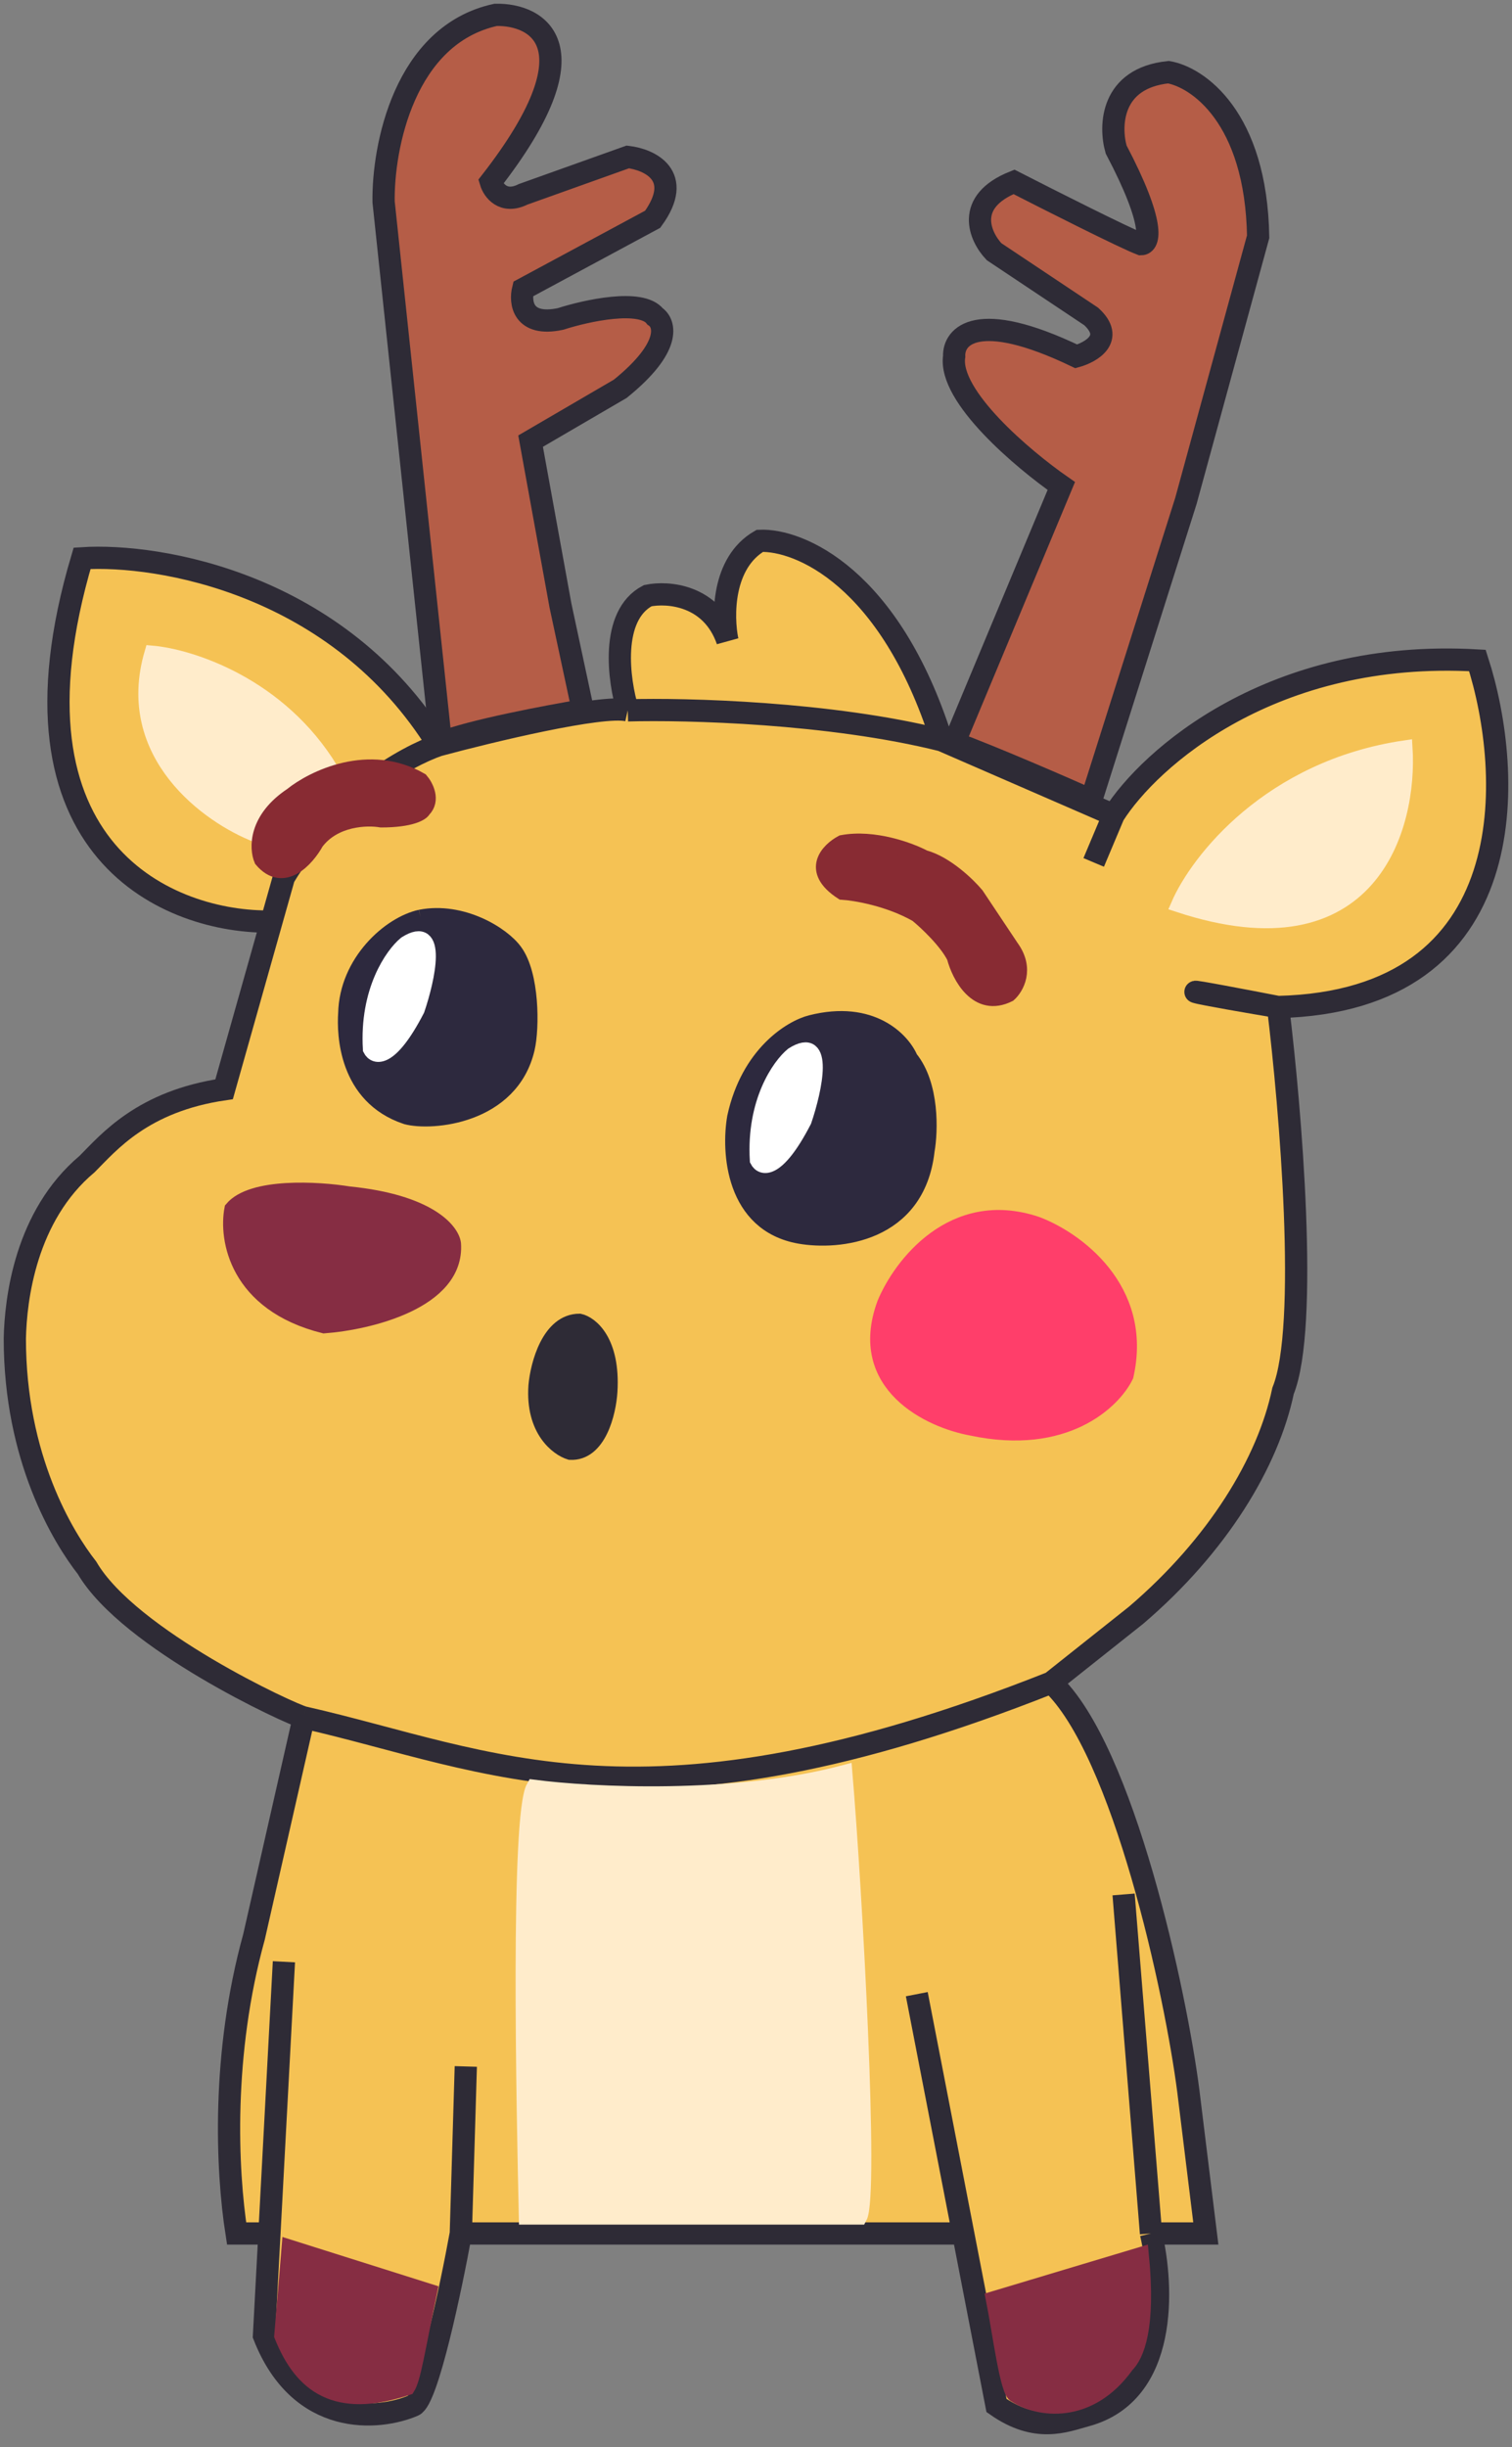<svg width="102" height="165" viewBox="0 0 102 165" fill="none" xmlns="http://www.w3.org/2000/svg">
<rect x="0" y="0" width="102" height="165" fill="#808080" stroke="none"/>
<path d="M43.694 40.166C41.139 41.511 41.733 45.881 42.349 47.898C40.601 47.495 33.104 49.299 29.574 50.251C22.851 39.359 10.749 37.309 5.538 37.645C-0.378 57.546 11.589 62.265 18.313 62.136L15.119 73.447C9.606 74.254 7.331 77.033 5.874 78.49C1.706 81.986 1.056 87.622 1 90.255C1 98.324 4.25 103.646 5.874 105.719C8.698 110.56 19.657 115.614 20.498 115.804L17.136 130.596C14.951 138.496 15.287 146.284 15.96 150.598H18.176L17.808 157.489C20.229 163.675 25.54 163.204 27.894 162.196C28.835 161.792 30.415 154.296 31.087 150.598H64.976L67.225 162.196C69.915 164.078 71.827 163.264 73.276 162.868C78.823 161.355 78.487 154.184 77.647 150.598H81.345L80.168 141.017C79.328 134.462 75.798 117.99 70.923 113.451L76.638 108.913C82.151 104.207 85.547 98.604 86.555 93.785C88.303 89.482 87.059 74.736 86.219 67.9C102.893 67.497 102.131 52.156 99.666 44.536C85.816 43.73 77.535 51.148 75.126 54.958L63.528 49.915C60.031 38.889 53.891 36.356 51.257 36.468C48.703 37.947 48.736 41.567 49.072 43.192C47.997 40.099 45.038 39.886 43.694 40.166Z" fill="#F5C254"/>
<path d="M42.349 47.898C41.733 45.881 41.139 41.511 43.694 40.166C45.038 39.886 47.997 40.099 49.072 43.192C48.736 41.567 48.703 37.947 51.257 36.468C53.891 36.356 60.031 38.889 63.528 49.915M42.349 47.898C40.601 47.495 33.104 49.299 29.574 50.251M42.349 47.898C46.271 47.786 55.997 48.033 63.528 49.915M63.528 49.915L75.126 54.958M75.126 54.958L73.781 58.151M75.126 54.958C77.535 51.148 85.816 43.73 99.666 44.536C102.131 52.156 102.893 67.497 86.219 67.9M86.219 67.9C84.538 67.62 81.076 67.026 80.672 66.892C80.269 66.757 84.202 67.508 86.219 67.9ZM86.219 67.9C87.059 74.736 88.303 89.482 86.555 93.785C85.547 98.604 82.151 104.207 76.638 108.913L70.923 113.451M70.923 113.451C75.798 117.99 79.328 134.462 80.168 141.017L81.345 150.598H77.647M70.923 113.451C43.357 124.377 33.104 118.662 20.498 115.804M77.647 150.598L75.798 127.738M77.647 150.598C78.487 154.184 78.823 161.355 73.276 162.868C71.827 163.264 69.915 164.078 67.225 162.196L64.976 150.598M61.847 134.462L64.976 150.598M64.976 150.598H31.087M31.087 150.598L31.423 139.336M31.087 150.598C30.415 154.296 28.835 161.792 27.894 162.196C25.54 163.204 20.229 163.675 17.808 157.489L18.176 150.598M19.153 132.277L18.176 150.598M18.176 150.598H15.96C15.287 146.284 14.951 138.496 17.136 130.596L20.498 115.804M20.498 115.804C19.657 115.614 8.698 110.56 5.874 105.719C4.25 103.646 1 98.324 1 90.255C1.056 87.622 1.706 81.986 5.874 78.49C7.331 77.033 9.606 74.254 15.119 73.447L18.313 62.136M18.313 62.136L19.153 59.16C22.38 53.781 27.445 50.98 29.574 50.251M18.313 62.136C11.589 62.265 -0.378 57.546 5.538 37.645C10.749 37.309 22.851 39.359 29.574 50.251" stroke="#2E2B36" stroke-width="1.5"/>
<path d="M25.877 13.607L29.743 50.082C31.76 49.275 36.971 48.289 39.324 47.897L37.811 40.837L35.794 29.744L41.845 26.214C45.341 23.39 44.871 21.788 44.198 21.339C43.257 20.129 39.548 20.947 37.811 21.507C35.256 22.045 35.066 20.387 35.29 19.49L44.03 14.784C46.182 11.826 43.806 10.75 42.349 10.582L35.29 13.103C33.945 13.775 33.273 12.823 33.105 12.263C40.231 3.119 36.298 0.945 33.441 1.001C27.255 2.346 25.821 9.966 25.877 13.607Z" fill="#B55D47"/>
<path d="M71.596 32.769L64.368 50.082C66.923 51.023 71.596 53.051 73.613 53.948L80.001 33.778L84.875 15.961C84.74 7.893 80.785 5.203 78.824 4.867C74.924 5.27 74.846 8.509 75.294 10.078C77.984 15.187 77.535 16.465 76.975 16.465C75.899 16.061 70.812 13.495 68.403 12.263C65.041 13.607 66.106 15.961 67.058 16.969L73.613 21.339C75.227 22.819 73.613 23.748 72.605 24.029C65.881 20.801 64.312 22.684 64.368 24.029C63.965 26.718 69.019 30.976 71.596 32.769Z" fill="#B55D47"/>
<path d="M25.877 13.607L29.743 50.082C31.76 49.275 36.971 48.289 39.324 47.897L37.811 40.837L35.794 29.744L41.845 26.214C45.341 23.39 44.871 21.788 44.198 21.339C43.257 20.129 39.548 20.947 37.811 21.507C35.256 22.045 35.066 20.387 35.29 19.49L44.03 14.784C46.182 11.826 43.806 10.75 42.349 10.582L35.29 13.103C33.945 13.775 33.273 12.823 33.105 12.263C40.231 3.119 36.298 0.945 33.441 1.001C27.255 2.346 25.821 9.966 25.877 13.607Z" stroke="#2E2B36" stroke-width="1.5"/>
<path d="M71.596 32.769L64.368 50.082C66.923 51.023 71.596 53.051 73.613 53.948L80.001 33.778L84.875 15.961C84.74 7.893 80.785 5.203 78.824 4.867C74.924 5.27 74.846 8.509 75.294 10.078C77.984 15.187 77.535 16.465 76.975 16.465C75.899 16.061 70.812 13.495 68.403 12.263C65.041 13.607 66.106 15.961 67.058 16.969L73.613 21.339C75.227 22.819 73.613 23.748 72.605 24.029C65.881 20.801 64.312 22.684 64.368 24.029C63.965 26.718 69.019 30.976 71.596 32.769Z" stroke="#2E2B36" stroke-width="1.5"/>
<path d="M75.967 92.774C77.311 86.857 72.493 83.473 69.916 82.521C64.268 80.638 60.727 85.322 59.663 87.9C57.645 93.413 62.744 95.799 65.546 96.304C71.865 97.648 75.126 94.511 75.967 92.774Z" fill="#FF3E6A" stroke="#FF3E6A"/>
<path d="M23.54 80.497C28.919 81.035 30.488 82.962 30.6 83.859C30.869 87.758 24.885 89.182 21.859 89.406C15.943 87.927 15.248 83.523 15.64 81.506C16.985 79.892 21.467 80.161 23.54 80.497Z" fill="#862D43"/>
<path d="M67 155L76.999 152C77.499 157 76.672 158.828 75.999 159.5C73.478 163.03 70.013 162.509 68.5 161.5C67.962 161.366 67.448 157.241 67 155Z" fill="#862D43"/>
<path d="M19.499 151.5L28.999 154.5C28.159 158.534 27.891 160.384 27.499 161C22.658 162.614 20.344 160.862 18.999 157.5L19.499 151.5Z" fill="#862D43"/>
<path d="M23.54 80.497C28.919 81.035 30.488 82.962 30.6 83.859C30.869 87.758 24.885 89.182 21.859 89.406C15.943 87.927 15.248 83.523 15.64 81.506C16.985 79.892 21.467 80.161 23.54 80.497Z" stroke="#862D43"/>
<path d="M67 155L76.999 152C77.499 157 76.672 158.828 75.999 159.5C73.478 163.03 70.013 162.509 68.5 161.5C67.962 161.366 67.448 157.241 67 155Z" stroke="#862D43"/>
<path d="M19.499 151.5L28.999 154.5C28.159 158.534 27.891 160.384 27.499 161C22.658 162.614 20.344 160.862 18.999 157.5L19.499 151.5Z" stroke="#862D43"/>
<path d="M10.244 44.031C8.227 50.889 14.11 55.069 17.303 56.301C17.707 54.016 20.833 52.435 22.346 51.931C18.85 46.149 12.821 44.255 10.244 44.031Z" fill="#FFECCB"/>
<path d="M79.495 61.008C80.784 58.038 85.647 51.763 94.791 50.419C95.127 55.741 92.538 65.311 79.495 61.008Z" fill="#FFECCB"/>
<path d="M58 149.5C58.807 148.021 57.672 127.456 57 119.5C49.5 121.5 39.866 121.004 36 120.5C34.924 122.383 35.332 142.048 35.5 149.5L58 149.5Z" fill="#FFECCB"/>
<path d="M10.244 44.031C8.227 50.889 14.11 55.069 17.303 56.301C17.707 54.016 20.833 52.435 22.346 51.931C18.85 46.149 12.821 44.255 10.244 44.031Z" stroke="#FFECCB"/>
<path d="M79.495 61.008C80.784 58.038 85.647 51.763 94.791 50.419C95.127 55.741 92.538 65.311 79.495 61.008Z" stroke="#FFECCB"/>
<path d="M58 149.5C58.807 148.021 57.672 127.456 57 119.5C49.5 121.5 39.866 121.004 36 120.5C34.924 122.383 35.332 142.048 35.5 149.5L58 149.5Z" stroke="#FFECCB"/>
<path d="M19.658 53.613C17.238 55.227 17.305 57.199 17.641 57.983C19.12 59.731 20.723 57.927 21.339 56.807C22.549 55.193 24.757 55.126 25.709 55.294C27.726 55.294 28.454 54.846 28.567 54.621C29.239 53.949 28.735 52.997 28.398 52.605C24.902 50.587 21.115 52.436 19.658 53.613Z" fill="#882B33"/>
<path d="M56.805 60.168C54.519 58.689 55.852 57.311 56.805 56.807C58.956 56.403 61.399 57.311 62.352 57.815C63.831 58.218 65.321 59.664 65.881 60.336L68.235 63.866C69.31 65.345 68.571 66.612 68.067 67.06C65.915 68.135 64.705 65.827 64.369 64.538C63.831 63.463 62.464 62.185 61.847 61.681C59.965 60.605 57.701 60.224 56.805 60.168Z" fill="#882B33"/>
<path d="M19.658 53.613C17.238 55.227 17.305 57.199 17.641 57.983C19.12 59.731 20.723 57.927 21.339 56.807C22.549 55.193 24.757 55.126 25.709 55.294C27.726 55.294 28.454 54.846 28.567 54.621C29.239 53.949 28.735 52.997 28.398 52.605C24.902 50.587 21.115 52.436 19.658 53.613Z" stroke="#882B33"/>
<path d="M56.805 60.168C54.519 58.689 55.852 57.311 56.805 56.807C58.956 56.403 61.399 57.311 62.352 57.815C63.831 58.218 65.321 59.664 65.881 60.336L68.235 63.866C69.31 65.345 68.571 66.612 68.067 67.06C65.915 68.135 64.705 65.827 64.369 64.538C63.831 63.463 62.464 62.185 61.847 61.681C59.965 60.605 57.701 60.224 56.805 60.168Z" stroke="#882B33"/>
<path d="M23.312 68.328C23.389 64.85 26.284 62.282 28.362 61.835C31.179 61.284 33.923 62.993 34.745 64.14C35.899 65.701 35.898 69.296 35.577 70.695C34.516 75.314 29.105 75.776 27.4 75.314C23.312 73.951 23.221 69.686 23.312 68.328Z" fill="#2D293E"/>
<path d="M49.556 75.314C50.492 71.018 53.373 69.279 54.697 68.946C58.81 67.902 60.891 70.11 61.418 71.344C62.885 73.154 62.782 76.272 62.547 77.605C61.898 83.31 56.539 83.82 53.941 83.362C49.437 82.568 49.141 77.666 49.556 75.314Z" fill="#2D293E"/>
<path d="M28.362 61.835C26.284 62.282 23.389 64.85 23.312 68.328C23.221 69.686 23.312 73.951 27.4 75.314C29.105 75.776 34.516 75.314 35.577 70.695C35.898 69.296 35.899 65.701 34.745 64.14M28.362 61.835L31.714 63.606C32.167 64.074 33.924 64.157 34.745 64.14M28.362 61.835C31.179 61.284 33.923 62.993 34.745 64.14M54.697 68.946C53.373 69.279 50.492 71.018 49.556 75.314C49.141 77.666 49.437 82.568 53.941 83.362C56.539 83.82 61.898 83.31 62.547 77.605C62.782 76.272 62.885 73.154 61.418 71.344M54.697 68.946L57.737 70.695L61.418 71.344M54.697 68.946C58.81 67.902 60.891 70.11 61.418 71.344" stroke="#2D293E"/>
<path d="M51.083 78.239C50.848 74.297 52.574 71.847 53.466 71.115C55.809 69.63 54.966 73.468 54.252 75.573C52.425 79.113 51.378 78.825 51.083 78.239Z" fill="white" stroke="white"/>
<path d="M24.98 70.747C24.744 66.805 26.47 64.355 27.363 63.623C29.705 62.138 28.863 65.976 28.149 68.081C26.321 71.621 25.275 71.333 24.98 70.747Z" fill="white" stroke="white"/>
<path d="M41.153 93.827C41.358 90.439 39.869 89.249 39.099 89.078C37.045 89.078 36.275 91.987 36.147 93.442C35.941 96.42 37.602 97.678 38.457 97.935C40.408 98.037 41.067 95.239 41.153 93.827Z" fill="#2E2B36" stroke="#2E2B36"/>
</svg>
